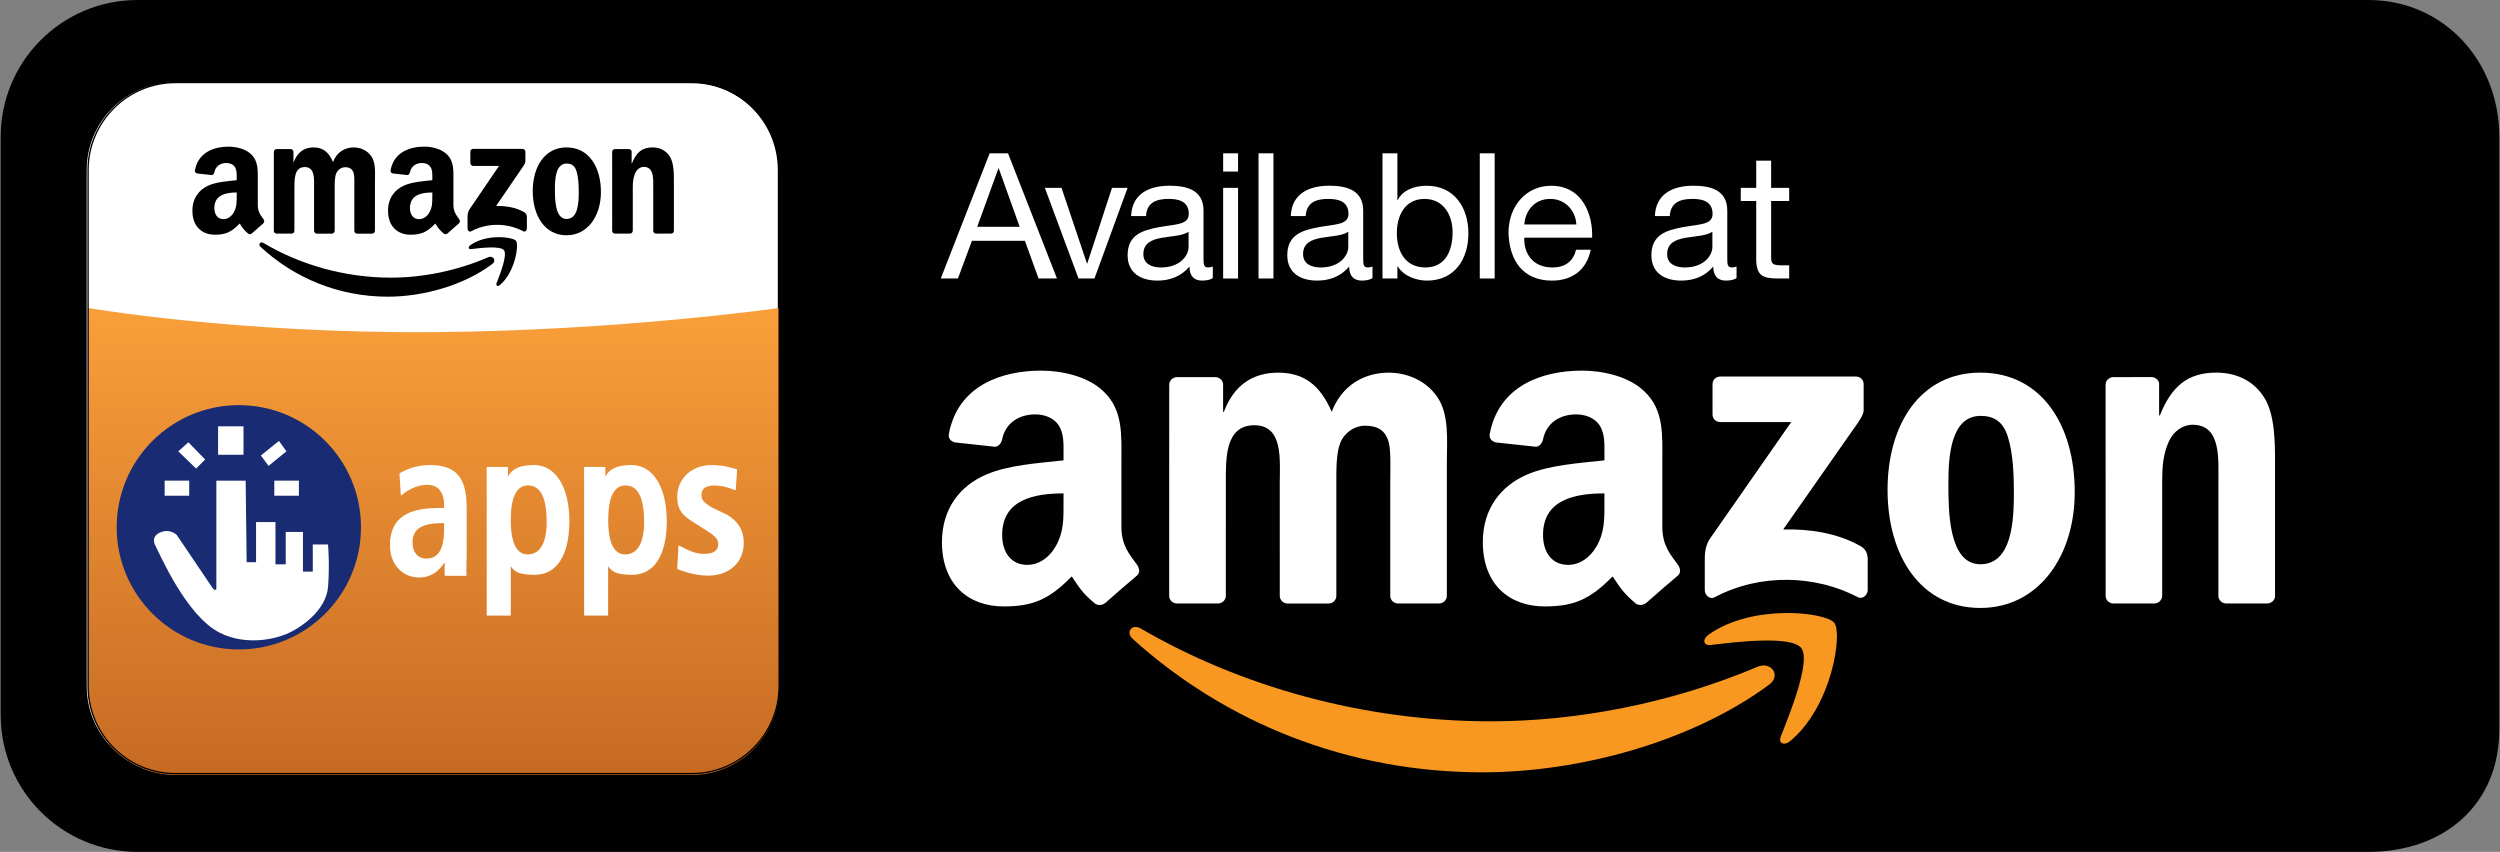 <?xml version="1.0" encoding="utf-8"?>
<!-- Generator: Adobe Illustrator 17.0.0, SVG Export Plug-In . SVG Version: 6.00 Build 0)  -->
<!DOCTYPE svg PUBLIC "-//W3C//DTD SVG 1.1//EN" "http://www.w3.org/Graphics/SVG/1.1/DTD/svg11.dtd">
<svg version="1.1" id="Layer_1" xmlns="http://www.w3.org/2000/svg" xmlns:xlink="http://www.w3.org/1999/xlink" x="0px" y="0px"
	 width="117.386px" height="40px" viewBox="0 0 117.386 40" enable-background="new 0 0 117.386 40" xml:space="preserve">
<rect x="0" y="0" width="117.386" height="40" fill="#808080" stroke="none"/>
<g>
	<path fill="#010101" d="M117.354,34.245c0,3.549-2.607,5.755-6.153,5.755L6.456,40c-3.548,0-6.424-2.878-6.424-6.427V6.426
		C0.032,2.877,2.908,0,6.456,0l104.745,0c3.546,0,6.153,2.877,6.153,6.426V34.245z"/>
</g>
<g>
	<g>
		<defs>
			<rect id="SVGID_1_" x="0" width="117.386" height="40"/>
		</defs>
		<clipPath id="SVGID_2_">
			<use xlink:href="#SVGID_1_"  overflow="visible"/>
		</clipPath>
	</g>
	<path fill="#FFFFFF" d="M36.521,32.217c0,2.268-1.839,4.107-4.107,4.107H8.179c-2.268,0-4.107-1.839-4.107-4.107V7.983
		c0-2.268,1.839-4.107,4.107-4.107h24.235c2.268,0,4.107,1.839,4.107,4.107V32.217"/>
	<g>
		<defs>
			<path id="SVGID_3_" d="M36.584,32.281c0,2.268-1.839,4.107-4.107,4.107H8.243c-2.268,0-4.107-1.839-4.107-4.107V14.459
				c0,0,6.908,1.204,16.224,1.136c8.747-0.064,16.224-1.136,16.224-1.136V32.281"/>
		</defs>
		<clipPath id="SVGID_4_">
			<use xlink:href="#SVGID_3_"  overflow="visible"/>
		</clipPath>
		
			<linearGradient id="SVGID_5_" gradientUnits="userSpaceOnUse" x1="-36.709" y1="53.177" x2="-36.093" y2="53.177" gradientTransform="matrix(0 35.601 35.601 0 -1872.784 1321.326)">
			<stop  offset="0" style="stop-color:#F99F3A"/>
			<stop  offset="1" style="stop-color:#C66A23"/>
		</linearGradient>
		<rect x="4.136" y="14.46" clip-path="url(#SVGID_4_)" fill="url(#SVGID_5_)" width="32.448" height="21.928"/>
	</g>
	<path d="M32.477,36.355H8.243c-2.282,0-4.139-1.856-4.139-4.138V7.983c0-2.282,1.856-4.139,4.139-4.139h24.235
		c2.282,0,4.138,1.856,4.138,4.139v24.235C36.615,34.5,34.76,36.355,32.477,36.355 M8.243,3.908c-2.247,0-4.075,1.828-4.075,4.075
		v24.235c0,2.247,1.828,4.075,4.075,4.075h24.235c2.247,0,4.075-1.828,4.075-4.075V7.983c0-2.247-1.828-4.075-4.075-4.075H8.243z"/>
	<path fill-rule="evenodd" clip-rule="evenodd" d="M23.114,12.395c-1.324,1.002-3.245,1.536-4.898,1.536
		c-2.318,0-4.404-0.878-5.983-2.341c-0.124-0.115-0.014-0.271,0.136-0.182c1.704,1.016,3.811,1.629,5.987,1.629
		c1.468,0,3.082-0.313,4.567-0.958C23.145,11.98,23.333,12.229,23.114,12.395"/>
	<path fill-rule="evenodd" clip-rule="evenodd" d="M23.665,11.75c-0.169-0.223-1.12-0.106-1.547-0.054
		c-0.129,0.016-0.149-0.1-0.033-0.184c0.758-0.546,2.001-0.388,2.145-0.206c0.145,0.185-0.038,1.462-0.749,2.071
		c-0.109,0.094-0.213,0.044-0.165-0.081C23.476,12.889,23.834,11.972,23.665,11.75"/>
	<path fill-rule="evenodd" clip-rule="evenodd" d="M22.085,7.655v-0.53c0-0.081,0.06-0.134,0.131-0.134h2.319
		c0.074,0,0.134,0.055,0.134,0.134v0.455c-0.001,0.076-0.063,0.176-0.174,0.334l-1.202,1.759c0.446-0.01,0.918,0.058,1.323,0.291
		c0.091,0.053,0.116,0.131,0.123,0.207v0.567c0,0.078-0.084,0.168-0.171,0.121c-0.713-0.383-1.661-0.425-2.45,0.005
		c-0.081,0.044-0.165-0.045-0.165-0.123v-0.538c0-0.086,0.002-0.233,0.086-0.365l1.392-2.047h-1.212
		C22.145,7.789,22.085,7.735,22.085,7.655"/>
	<path fill-rule="evenodd" clip-rule="evenodd" d="M13.689,10.97h-0.706c-0.067-0.005-0.121-0.057-0.126-0.123l0.001-3.714
		C12.857,7.059,12.918,7,12.994,7L13.651,7c0.068,0.004,0.124,0.057,0.128,0.125v0.485h0.014c0.171-0.469,0.493-0.688,0.928-0.688
		c0.442,0,0.718,0.219,0.915,0.688c0.171-0.469,0.56-0.688,0.975-0.688c0.296,0,0.619,0.125,0.817,0.407
		c0.224,0.313,0.178,0.766,0.178,1.164l-0.001,2.344c0,0.074-0.061,0.134-0.136,0.134h-0.705c-0.071-0.005-0.127-0.062-0.127-0.134
		V8.867c0-0.156,0.013-0.547-0.02-0.695c-0.053-0.25-0.211-0.32-0.415-0.32c-0.171,0-0.349,0.118-0.421,0.305
		c-0.073,0.187-0.066,0.5-0.066,0.711v1.969c0,0.074-0.061,0.134-0.136,0.134h-0.705c-0.071-0.005-0.127-0.062-0.127-0.134
		l-0.001-1.969c0-0.414,0.066-1.024-0.435-1.024c-0.507,0-0.487,0.594-0.487,1.024l-0.001,1.969
		C13.825,10.91,13.764,10.97,13.689,10.97"/>
	<path fill-rule="evenodd" clip-rule="evenodd" d="M26.602,6.921c1.047,0,1.614,0.922,1.614,2.094c0,1.133-0.626,2.032-1.614,2.032
		c-1.027,0-1.587-0.923-1.587-2.071C25.015,7.82,25.581,6.921,26.602,6.921 M26.609,7.68c-0.52,0-0.553,0.726-0.553,1.18
		s-0.007,1.422,0.546,1.422c0.547,0,0.573-0.781,0.573-1.258c0-0.312-0.014-0.687-0.106-0.985C26.991,7.781,26.833,7.68,26.609,7.68
		z"/>
	<path fill-rule="evenodd" clip-rule="evenodd" d="M29.574,10.97h-0.703c-0.071-0.005-0.127-0.062-0.127-0.134l-0.001-3.714
		C28.749,7.053,28.808,7,28.878,7L29.533,7c0.061,0.004,0.112,0.046,0.125,0.104v0.569h0.014c0.197-0.508,0.474-0.751,0.962-0.751
		c0.316,0,0.626,0.118,0.823,0.438c0.185,0.297,0.185,0.797,0.185,1.156v2.337c-0.008,0.066-0.066,0.117-0.136,0.117h-0.707
		c-0.065-0.004-0.118-0.054-0.126-0.117V8.836c0-0.407,0.046-1-0.441-1c-0.172,0-0.33,0.117-0.409,0.297
		c-0.099,0.227-0.111,0.453-0.111,0.703v1.999C29.709,10.91,29.649,10.97,29.574,10.97"/>
	<path fill-rule="evenodd" clip-rule="evenodd" d="M20.299,9.196c0,0.281,0.007,0.517-0.132,0.767
		c-0.112,0.203-0.29,0.328-0.488,0.328c-0.27,0-0.429-0.211-0.429-0.524c0-0.617,0.539-0.729,1.05-0.729V9.196 M21.011,10.96
		c-0.047,0.043-0.114,0.046-0.167,0.017c-0.234-0.2-0.276-0.292-0.404-0.482c-0.387,0.405-0.662,0.526-1.164,0.526
		c-0.594,0-1.056-0.376-1.056-1.128c0-0.588,0.31-0.986,0.752-1.182c0.383-0.172,0.918-0.204,1.327-0.251V8.366
		c0-0.172,0.014-0.376-0.086-0.525c-0.086-0.133-0.251-0.188-0.396-0.188c-0.269,0-0.508,0.142-0.567,0.434
		c-0.012,0.065-0.059,0.13-0.122,0.133l-0.684-0.076c-0.058-0.013-0.122-0.06-0.105-0.151c0.157-0.851,0.907-1.108,1.578-1.108
		c0.343,0,0.792,0.094,1.063,0.36c0.343,0.329,0.31,0.767,0.31,1.245v1.127c0,0.339,0.138,0.488,0.267,0.671
		c0.045,0.066,0.055,0.144-0.002,0.192c-0.144,0.124-0.4,0.352-0.541,0.48L21.011,10.96z"/>
	<path fill-rule="evenodd" clip-rule="evenodd" d="M11.114,9.196c0,0.281,0.006,0.517-0.132,0.767
		c-0.112,0.203-0.291,0.328-0.488,0.328c-0.27,0-0.429-0.211-0.429-0.524c0-0.617,0.539-0.729,1.05-0.729V9.196 M11.825,10.96
		c-0.047,0.043-0.114,0.046-0.166,0.017c-0.235-0.2-0.277-0.292-0.405-0.482c-0.387,0.405-0.662,0.526-1.164,0.526
		c-0.594,0-1.056-0.376-1.056-1.128c0-0.588,0.31-0.986,0.753-1.182c0.383-0.172,0.917-0.204,1.327-0.251V8.366
		c0-0.172,0.012-0.376-0.086-0.525c-0.086-0.133-0.251-0.188-0.396-0.188c-0.269,0-0.508,0.142-0.567,0.434
		c-0.012,0.065-0.059,0.13-0.122,0.133L9.258,8.145c-0.057-0.013-0.122-0.06-0.105-0.151c0.157-0.851,0.906-1.108,1.578-1.108
		c0.343,0,0.791,0.094,1.063,0.36c0.343,0.329,0.31,0.767,0.31,1.245v1.127c0,0.339,0.137,0.488,0.266,0.671
		c0.045,0.066,0.055,0.144-0.002,0.192c-0.144,0.124-0.4,0.352-0.541,0.48L11.825,10.96z"/>
	<path fill="#192B72" d="M16.95,24.758c0,3.168-2.568,5.736-5.736,5.736s-5.735-2.569-5.735-5.736c0-3.167,2.567-5.735,5.735-5.735
		S16.95,21.59,16.95,24.758"/>
	<path fill="#FFFFFF" d="M11.535,22.568h-1.376v5.099c0,0-0.061,0.1-0.182-0.064c-0.06-0.081-1.679-2.486-1.679-2.486
		s-0.264-0.262-0.648-0.161c-0.384,0.101-0.526,0.363-0.344,0.688c0.182,0.323,1.416,3.257,3.014,4.067
		c1.137,0.575,2.489,0.363,3.258,0c0.681-0.322,1.744-1.112,1.826-2.164c0.081-1.053-0.002-1.983-0.002-1.983h-0.716v1.274h-0.46
		v-1.861h-0.81v1.522h-0.482v-1.987h-0.911v1.886h-0.442L11.535,22.568"/>
	<rect x="7.731" y="22.568" fill="#FFFFFF" width="1.153" height="0.708"/>
	<rect x="12.88" y="22.568" fill="#FFFFFF" width="1.154" height="0.708"/>
	<rect x="10.24" y="20.018" fill="#FFFFFF" width="1.194" height="1.335"/>
	<polyline fill="#FFFFFF" points="9.208,22.001 9.633,21.576 8.846,20.767 8.371,21.192 9.208,22.001 	"/>
	<polyline fill="#FFFFFF" points="12.61,21.875 12.249,21.387 13.099,20.703 13.448,21.192 12.61,21.875 	"/>
	<path fill="#FFFFFF" d="M18.789,22.241c0.301-0.157,0.721-0.373,1.4-0.373c1.374,0,1.691,0.766,1.691,2.033v2.21
		c0,0.363-0.029,0.697-0.003,0.894h-0.962c-0.022-0.232,0.003-0.442,0.003-0.687h-0.017c-0.266,0.413-0.601,0.766-1.237,0.766
		c-0.687,0-1.322-0.54-1.322-1.483c0-1.375,0.979-1.719,2.328-1.719h0.214v-0.187c0-0.501-0.214-0.963-0.824-0.963
		c-0.533,0-1.005,0.295-1.211,0.491L18.789,22.241 M20.885,24.53H20.79c-0.91,0-1.452,0.216-1.452,0.953
		c0,0.462,0.267,0.776,0.679,0.776c0.636,0,0.867-0.54,0.867-1.444V24.53z"/>
	<path fill="#FFFFFF" d="M19.665,27.116c-0.673,0-1.354-0.52-1.354-1.515c0-1.552,1.26-1.751,2.359-1.751h0.183v-0.155
		c0-0.28-0.078-0.931-0.793-0.931c-0.54,0-1.001,0.304-1.189,0.482c-0.009,0.009-0.022,0.011-0.034,0.007
		c-0.012-0.004-0.019-0.015-0.02-0.028l-0.06-0.982c-0.001-0.012,0.006-0.024,0.017-0.03c0.287-0.15,0.721-0.376,1.415-0.376
		c1.43,0,1.723,0.825,1.723,2.065v2.21c0,0.136-0.004,0.264-0.008,0.389c-0.006,0.204-0.012,0.38,0.004,0.501
		c0.001,0.01-0.002,0.018-0.007,0.025c-0.006,0.007-0.015,0.011-0.024,0.011h-0.962c-0.017,0-0.03-0.013-0.032-0.029
		c-0.014-0.151-0.009-0.291-0.003-0.44c0.002-0.055,0.004-0.112,0.006-0.171C20.641,26.764,20.298,27.116,19.665,27.116
		 M20.67,23.914c-1.588,0-2.296,0.52-2.296,1.688c0,0.952,0.649,1.452,1.29,1.452c0.637,0,0.958-0.362,1.21-0.752
		c0.006-0.009,0.015-0.014,0.026-0.014h0.017c0.017,0,0.031,0.014,0.031,0.031c0,0.088-0.003,0.172-0.006,0.253
		c-0.005,0.137-0.01,0.266,0.001,0.403h0.897c-0.011-0.123-0.006-0.288-0.001-0.475c0.004-0.124,0.008-0.253,0.008-0.387v-2.21
		c0-1.202-0.282-2.002-1.66-2.002c-0.664,0-1.085,0.213-1.367,0.36l0.055,0.896c0.219-0.187,0.666-0.455,1.183-0.455
		c0.544,0,0.856,0.362,0.856,0.994v0.187c0,0.017-0.014,0.031-0.031,0.031H20.67z M20.017,26.291c-0.424,0-0.71-0.325-0.71-0.808
		c0-0.69,0.443-0.984,1.483-0.984h0.094c0.018,0,0.031,0.014,0.031,0.031v0.285C20.916,25.823,20.631,26.291,20.017,26.291z
		 M20.79,24.562c-0.995,0-1.42,0.275-1.42,0.921c0,0.452,0.254,0.745,0.647,0.745c0.57,0,0.836-0.448,0.836-1.412v-0.253H20.79z"/>
	<path fill="#FFFFFF" d="M22.885,22.811c0-0.363-0.002-0.641-0.002-0.855l0.932,0.002c0.009,0.158,0.004,0.178,0.004,0.521h0.025
		c0.172-0.432,0.553-0.61,1.24-0.61c1.099,0,1.618,1.198,1.618,2.603c0,1.65-0.639,2.486-1.592,2.486
		c-0.636,0-0.988-0.096-1.143-0.488H23.95v2.405h-1.065V22.811 M24.775,26.064c0.593,0,0.925-0.532,0.925-1.543
		c0-1.169-0.29-1.759-0.908-1.759c-0.628,0-0.842,0.712-0.842,1.665C23.95,25.411,24.19,26.064,24.775,26.064z"/>
	<path fill="#FFFFFF" d="M23.95,28.906h-1.065c-0.017,0-0.031-0.015-0.031-0.032v-6.063c0-0.205-0.001-0.384-0.002-0.538
		c-0.001-0.119-0.001-0.224-0.001-0.317c0-0.009,0.004-0.017,0.009-0.023c0.006-0.005,0.014-0.009,0.023-0.009l0.933,0.002
		c0.017,0,0.03,0.013,0.031,0.03c0.006,0.105,0.006,0.15,0.004,0.266c0,0.043-0.001,0.095-0.001,0.165
		c0.189-0.385,0.565-0.551,1.234-0.551c1.002,0,1.65,1.034,1.65,2.635c0,1.6-0.592,2.517-1.623,2.517
		c-0.567,0-0.942-0.07-1.128-0.413v2.298C23.982,28.891,23.968,28.906,23.95,28.906 M22.917,28.843h1.002v-2.373
		c0-0.018,0.014-0.032,0.031-0.032h0.017c0.013,0,0.025,0.009,0.03,0.02c0.136,0.346,0.427,0.469,1.113,0.469
		c0.991,0,1.56-0.894,1.56-2.455c0-1.186-0.415-2.572-1.586-2.572c-0.684,0-1.046,0.177-1.21,0.591
		c-0.005,0.012-0.017,0.02-0.03,0.02h-0.025c-0.018,0-0.032-0.015-0.032-0.032c0-0.117,0.001-0.196,0.001-0.257
		c0.001-0.103,0.001-0.149-0.003-0.232l-0.87-0.002c0,0.086,0.001,0.18,0.001,0.285c0.001,0.155,0.002,0.333,0.002,0.539V28.843z
		 M24.775,26.095c-0.561,0-0.856-0.577-0.856-1.668c0-1.126,0.294-1.697,0.873-1.697c0.632,0,0.939,0.586,0.939,1.791
		C25.732,25.536,25.392,26.095,24.775,26.095z M24.792,22.794c-0.538,0-0.81,0.549-0.81,1.634c0,0.732,0.137,1.605,0.793,1.605
		c0.576,0,0.893-0.536,0.893-1.511C25.668,23.359,25.382,22.794,24.792,22.794z"/>
	<path fill="#FFFFFF" d="M31.885,25.65c0.179,0.076,0.635,0.388,1.154,0.388c0.402,0,0.716-0.105,0.716-0.487
		c0-0.19-0.089-0.371-0.492-0.62l-0.646-0.413c-0.466-0.296-0.785-0.511-0.785-1.194c0-0.788,0.617-1.455,1.592-1.455
		c0.591,0,1.047,0.162,1.154,0.2l-0.063,0.915c-0.277-0.114-0.572-0.219-0.975-0.219c-0.447,0-0.635,0.182-0.635,0.477
		c0,0.267,0.135,0.371,0.456,0.59l0.765,0.366c0.602,0.352,0.765,0.843,0.765,1.286c0,0.907-0.652,1.513-1.654,1.513
		c-0.573,0-1.173-0.206-1.406-0.302L31.885,25.65"/>
	<path fill="#FFFFFF" d="M33.238,27.029c-0.644,0-1.294-0.253-1.418-0.304c-0.012-0.006-0.02-0.018-0.02-0.031l0.054-1.046
		c0.001-0.01,0.006-0.02,0.015-0.025c0.009-0.006,0.02-0.007,0.029-0.002c0.038,0.016,0.088,0.042,0.145,0.073
		c0.221,0.116,0.591,0.312,0.997,0.312c0.466,0,0.684-0.145,0.684-0.455c0-0.179-0.081-0.349-0.477-0.593l-0.647-0.413
		c-0.447-0.284-0.8-0.509-0.8-1.22c0-0.862,0.682-1.488,1.624-1.488c0.272,0,0.695,0.035,1.165,0.202
		c0.014,0.005,0.022,0.018,0.021,0.032l-0.063,0.916c-0.001,0.01-0.006,0.02-0.014,0.025c-0.009,0.006-0.02,0.006-0.029,0.002
		c-0.266-0.11-0.559-0.217-0.963-0.217c-0.406,0-0.603,0.145-0.603,0.445c0,0.253,0.128,0.35,0.442,0.564l0.761,0.363
		c0.52,0.305,0.783,0.747,0.783,1.315C34.923,26.408,34.246,27.029,33.238,27.029 M31.864,26.674
		c0.162,0.065,0.771,0.291,1.374,0.291c0.986,0,1.622-0.581,1.622-1.482c0-0.544-0.252-0.967-0.75-1.259l-0.762-0.364
		c-0.33-0.225-0.474-0.335-0.474-0.619c0-0.232,0.116-0.508,0.666-0.508c0.395,0,0.686,0.099,0.947,0.205l0.058-0.848
		c-0.453-0.157-0.858-0.19-1.121-0.19c-0.904,0-1.56,0.599-1.56,1.424c0,0.678,0.323,0.883,0.77,1.167l0.647,0.413
		c0.36,0.221,0.506,0.409,0.506,0.646c0,0.349-0.245,0.518-0.747,0.518c-0.421,0-0.8-0.2-1.026-0.319
		c-0.036-0.019-0.07-0.037-0.099-0.051L31.864,26.674z"/>
	<path fill="#FFFFFF" d="M27.461,22.811c0-0.363-0.003-0.641-0.003-0.855l0.933,0.002c0.009,0.158,0.003,0.178,0.003,0.521h0.026
		c0.172-0.432,0.553-0.61,1.239-0.61c1.099,0,1.618,1.198,1.618,2.603c0,1.65-0.639,2.486-1.592,2.486
		c-0.636,0-0.988-0.096-1.143-0.488h-0.017v2.405h-1.065V22.811 M29.35,26.064c0.593,0,0.925-0.532,0.925-1.543
		c0-1.169-0.289-1.759-0.908-1.759c-0.627,0-0.841,0.712-0.841,1.665C28.526,25.411,28.766,26.064,29.35,26.064z"/>
	<path fill="#FFFFFF" d="M28.526,28.906h-1.065c-0.018,0-0.032-0.015-0.032-0.032v-6.063c0-0.205-0.001-0.384-0.002-0.538
		c-0.001-0.119-0.001-0.224-0.001-0.317c0-0.009,0.003-0.017,0.009-0.023c0.006-0.005,0.014-0.009,0.022-0.009l0.933,0.002
		c0.017,0,0.031,0.013,0.031,0.03c0.006,0.105,0.006,0.15,0.004,0.266c0,0.043-0.001,0.095-0.001,0.165
		c0.189-0.385,0.564-0.551,1.233-0.551c1.002,0,1.65,1.034,1.65,2.635c0,1.6-0.592,2.517-1.624,2.517
		c-0.567,0-0.941-0.07-1.128-0.413v2.298C28.557,28.891,28.543,28.906,28.526,28.906 M27.493,28.843h1.002v-2.373
		c0-0.018,0.014-0.032,0.032-0.032h0.017c0.013,0,0.025,0.009,0.03,0.02c0.136,0.346,0.427,0.469,1.113,0.469
		c0.991,0,1.56-0.894,1.56-2.455c0-1.186-0.416-2.572-1.587-2.572c-0.683,0-1.045,0.177-1.21,0.591
		c-0.005,0.012-0.017,0.02-0.03,0.02h-0.026c-0.017,0-0.031-0.015-0.031-0.032c0-0.117,0.001-0.196,0.001-0.257
		c0.001-0.103,0.001-0.149-0.002-0.232l-0.87-0.002c0,0.086,0.001,0.18,0.001,0.285c0.001,0.155,0.002,0.333,0.002,0.539V28.843z
		 M29.35,26.095c-0.56,0-0.856-0.577-0.856-1.668c0-1.126,0.294-1.697,0.873-1.697c0.633,0,0.94,0.586,0.94,1.791
		C30.307,25.536,29.967,26.095,29.35,26.095z M29.367,22.794c-0.538,0-0.81,0.549-0.81,1.634c0,0.732,0.137,1.605,0.793,1.605
		c0.576,0,0.894-0.536,0.894-1.511C30.244,23.359,29.957,22.794,29.367,22.794z"/>
	<path fill-rule="evenodd" clip-rule="evenodd" fill="#F89820" d="M83.062,32.153c-3.637,2.684-8.91,4.111-13.45,4.111
		c-6.363,0-12.093-2.352-16.429-6.267c-0.34-0.307-0.036-0.727,0.372-0.49c4.679,2.723,10.464,4.362,16.439,4.362
		c4.031,0,8.462-0.836,12.539-2.565C83.148,31.043,83.663,31.709,83.062,32.153"/>
	<path fill-rule="evenodd" clip-rule="evenodd" fill="#F89820" d="M84.575,30.426c-0.466-0.596-3.075-0.283-4.248-0.142
		c-0.355,0.043-0.41-0.268-0.09-0.493c2.082-1.462,5.493-1.04,5.889-0.55c0.4,0.493-0.105,3.914-2.056,5.546
		c-0.299,0.251-0.585,0.117-0.452-0.215C84.058,33.476,85.04,31.021,84.575,30.426"/>
	<path fill-rule="evenodd" clip-rule="evenodd" fill="#FFFFFF" d="M80.411,19.462v-1.421c0.001-0.216,0.164-0.36,0.36-0.36
		l6.368-0.001c0.204,0,0.367,0.148,0.367,0.359v1.218c-0.001,0.204-0.174,0.472-0.48,0.894l-3.298,4.71
		c1.224-0.029,2.519,0.155,3.632,0.78c0.25,0.14,0.318,0.35,0.337,0.554v1.516c0,0.209-0.228,0.451-0.468,0.326
		c-1.96-1.027-4.561-1.14-6.729,0.011c-0.221,0.119-0.453-0.119-0.453-0.328v-1.442c0-0.23,0.004-0.625,0.237-0.976l3.822-5.483
		l-3.327-0.001C80.575,19.82,80.412,19.674,80.411,19.462"/>
	<path fill-rule="evenodd" clip-rule="evenodd" fill="#FFFFFF" d="M57.182,28.336h-1.937c-0.184-0.012-0.332-0.15-0.346-0.327
		l0.001-9.943c0-0.2,0.167-0.358,0.373-0.358l1.804-0.001c0.189,0.01,0.341,0.153,0.353,0.334v1.298h0.036
		c0.471-1.255,1.356-1.841,2.55-1.841c1.211,0,1.971,0.586,2.514,1.841c0.47-1.255,1.537-1.841,2.676-1.841
		c0.814,0,1.7,0.335,2.242,1.088c0.615,0.836,0.488,2.051,0.488,3.117l-0.001,6.275c0,0.199-0.168,0.358-0.373,0.358h-1.935
		c-0.195-0.012-0.349-0.167-0.349-0.358v-5.27c0-0.419,0.036-1.465-0.054-1.863c-0.145-0.67-0.578-0.857-1.139-0.857
		c-0.471,0-0.959,0.314-1.157,0.816c-0.199,0.503-0.181,1.338-0.181,1.905v5.27c0,0.199-0.167,0.358-0.373,0.358h-1.935
		c-0.194-0.012-0.348-0.167-0.348-0.358l-0.001-5.27c0-1.109,0.18-2.742-1.194-2.742c-1.393,0-1.338,1.59-1.338,2.742l-0.001,5.27
		C57.556,28.177,57.388,28.336,57.182,28.336"/>
	<path fill-rule="evenodd" clip-rule="evenodd" fill="#FFFFFF" d="M92.987,17.497c2.876,0,4.431,2.469,4.431,5.608
		c0,3.034-1.717,5.441-4.431,5.441c-2.821,0-4.358-2.47-4.358-5.545C88.63,19.903,90.184,17.497,92.987,17.497 M93.005,19.527
		c-1.428,0-1.519,1.946-1.519,3.16c0,1.213-0.018,3.807,1.501,3.807c1.501,0,1.574-2.092,1.574-3.368
		c0-0.837-0.036-1.841-0.289-2.636C94.054,19.799,93.62,19.527,93.005,19.527z"/>
	<path fill-rule="evenodd" clip-rule="evenodd" fill="#FFFFFF" d="M101.147,28.336h-1.93c-0.194-0.012-0.347-0.167-0.347-0.358
		l-0.003-9.946c0.017-0.182,0.177-0.325,0.372-0.325l1.797-0.001c0.169,0.009,0.309,0.124,0.344,0.278v1.521h0.036
		c0.542-1.36,1.302-2.009,2.64-2.009c0.868,0,1.718,0.314,2.26,1.172c0.507,0.796,0.507,2.134,0.507,3.096v6.256
		c-0.022,0.177-0.18,0.314-0.371,0.314h-1.942c-0.18-0.012-0.324-0.143-0.346-0.314v-5.398c0-1.088,0.128-2.679-1.211-2.679
		c-0.471,0-0.905,0.314-1.121,0.795c-0.271,0.606-0.308,1.213-0.308,1.884v5.353C101.521,28.177,101.353,28.336,101.147,28.336"/>
	<path fill-rule="evenodd" clip-rule="evenodd" fill="#FFFFFF" d="M75.335,23.587c0,0.755,0.018,1.383-0.363,2.055
		c-0.309,0.545-0.798,0.881-1.342,0.881c-0.743,0-1.178-0.567-1.178-1.406c0-1.65,1.48-1.95,2.882-1.95V23.587 M77.288,28.31
		c-0.129,0.115-0.314,0.123-0.458,0.046c-0.644-0.535-0.759-0.782-1.111-1.291c-1.064,1.083-1.817,1.409-3.194,1.409
		c-1.63,0-2.9-1.008-2.9-3.021c0-1.571,0.852-2.642,2.067-3.165c1.051-0.461,2.519-0.545,3.643-0.672v-0.251
		c0-0.461,0.035-1.006-0.236-1.405c-0.236-0.357-0.689-0.503-1.088-0.503c-0.739,0-1.395,0.378-1.557,1.164
		c-0.034,0.174-0.161,0.347-0.336,0.356l-1.878-0.203c-0.159-0.036-0.334-0.163-0.289-0.405c0.432-2.278,2.488-2.966,4.333-2.966
		c0.942,0,2.174,0.252,2.917,0.965c0.943,0.881,0.852,2.055,0.852,3.334v3.018c0,0.907,0.378,1.306,0.731,1.796
		c0.124,0.176,0.152,0.385-0.006,0.514c-0.395,0.331-1.099,0.942-1.486,1.287L77.288,28.31z"/>
	<path fill-rule="evenodd" clip-rule="evenodd" fill="#FFFFFF" d="M49.938,23.587c0,0.755,0.018,1.383-0.363,2.055
		c-0.307,0.545-0.797,0.881-1.341,0.881c-0.742,0-1.178-0.567-1.178-1.406c0-1.65,1.48-1.95,2.881-1.95V23.587 M51.891,28.31
		c-0.128,0.115-0.314,0.123-0.458,0.046c-0.644-0.535-0.759-0.782-1.111-1.291c-1.063,1.083-1.817,1.409-3.194,1.409
		c-1.632,0-2.899-1.008-2.899-3.021c0-1.571,0.851-2.642,2.065-3.165c1.051-0.461,2.519-0.545,3.643-0.672v-0.251
		c0-0.461,0.036-1.006-0.235-1.405c-0.236-0.357-0.689-0.503-1.088-0.503c-0.739,0-1.396,0.378-1.557,1.164
		c-0.034,0.174-0.161,0.347-0.337,0.356l-1.877-0.203c-0.159-0.036-0.335-0.163-0.289-0.405c0.431-2.278,2.488-2.966,4.332-2.966
		c0.942,0,2.174,0.252,2.918,0.965c0.942,0.881,0.851,2.055,0.851,3.334v3.018c0,0.907,0.378,1.306,0.732,1.796
		c0.124,0.176,0.151,0.385-0.007,0.514c-0.395,0.331-1.099,0.942-1.486,1.287L51.891,28.31z"/>
	<path fill="#FFFFFF" d="M46.468,7.199h0.864l2.297,5.877h-0.864l-0.642-1.77h-2.486l-0.658,1.77h-0.806L46.468,7.199
		 M45.884,10.648h1.993l-0.98-2.741H46.88L45.884,10.648z"/>
	<polyline fill="#FFFFFF" points="51.39,13.076 50.641,13.076 49.061,8.821 49.843,8.821 51.036,12.368 51.053,12.368 52.214,8.821 
		52.946,8.821 51.39,13.076 	"/>
	<path fill="#FFFFFF" d="M56.947,13.06c-0.124,0.074-0.28,0.115-0.503,0.115c-0.362,0-0.593-0.198-0.593-0.658
		c-0.387,0.453-0.905,0.658-1.498,0.658c-0.774,0-1.407-0.346-1.407-1.194c0-0.963,0.716-1.168,1.44-1.308
		c0.774-0.148,1.433-0.099,1.433-0.626c0-0.609-0.502-0.708-0.947-0.708c-0.593,0-1.029,0.181-1.062,0.806h-0.7
		c0.041-1.053,0.856-1.424,1.803-1.424c0.766,0,1.597,0.173,1.597,1.169v2.19c0,0.329,0,0.477,0.222,0.477
		c0.058,0,0.124-0.008,0.214-0.041V13.06 M55.81,10.879c-0.271,0.197-0.798,0.206-1.268,0.288c-0.461,0.083-0.856,0.247-0.856,0.766
		c0,0.461,0.395,0.626,0.823,0.626c0.922,0,1.3-0.577,1.3-0.963V10.879z"/>
	<path fill="#FFFFFF" d="M57.432,7.199h0.7v0.856h-0.7V7.199z M57.432,8.821h0.7v4.256h-0.7V8.821z"/>
	<rect x="59.094" y="7.199" fill="#FFFFFF" width="0.7" height="5.877"/>
	<path fill="#FFFFFF" d="M64.445,13.06c-0.124,0.074-0.28,0.115-0.502,0.115c-0.362,0-0.593-0.198-0.593-0.658
		c-0.387,0.453-0.906,0.658-1.499,0.658c-0.774,0-1.407-0.346-1.407-1.194c0-0.963,0.716-1.168,1.441-1.308
		c0.774-0.148,1.432-0.099,1.432-0.626c0-0.609-0.503-0.708-0.947-0.708c-0.593,0-1.029,0.181-1.062,0.806h-0.7
		c0.041-1.053,0.856-1.424,1.803-1.424c0.765,0,1.597,0.173,1.597,1.169v2.19c0,0.329,0,0.477,0.222,0.477
		c0.058,0,0.124-0.008,0.214-0.041V13.06 M63.308,10.879c-0.271,0.197-0.798,0.206-1.267,0.288
		c-0.461,0.083-0.856,0.247-0.856,0.766c0,0.461,0.395,0.626,0.823,0.626c0.922,0,1.3-0.577,1.3-0.963V10.879z"/>
	<path fill="#FFFFFF" d="M64.914,7.199h0.699v2.198h0.017c0.23-0.469,0.774-0.675,1.358-0.675c1.309,0,1.959,1.037,1.959,2.239
		c0,1.202-0.642,2.214-1.943,2.214c-0.436,0-1.061-0.164-1.374-0.666h-0.017v0.567h-0.699V7.199 M66.889,9.34
		c-0.939,0-1.301,0.806-1.301,1.605c0,0.839,0.379,1.613,1.342,1.613c0.955,0,1.276-0.815,1.276-1.646
		C68.206,10.113,67.794,9.34,66.889,9.34z"/>
	<rect x="69.482" y="7.199" fill="#FFFFFF" width="0.699" height="5.877"/>
	<path fill="#FFFFFF" d="M74.692,11.727c-0.19,0.939-0.865,1.449-1.82,1.449c-1.358,0-2-0.938-2.041-2.239
		c0-1.276,0.839-2.214,2-2.214c1.507,0,1.968,1.407,1.926,2.437h-3.186c-0.025,0.74,0.395,1.399,1.326,1.399
		c0.576,0,0.979-0.28,1.103-0.832H74.692 M74.017,10.541c-0.033-0.667-0.535-1.202-1.226-1.202c-0.733,0-1.17,0.551-1.219,1.202
		H74.017z"/>
	<path fill="#FFFFFF" d="M81.54,13.06c-0.123,0.074-0.28,0.115-0.502,0.115c-0.362,0-0.593-0.198-0.593-0.658
		c-0.387,0.453-0.905,0.658-1.498,0.658c-0.774,0-1.407-0.346-1.407-1.194c0-0.963,0.716-1.168,1.44-1.308
		c0.774-0.148,1.433-0.099,1.433-0.626c0-0.609-0.503-0.708-0.947-0.708c-0.593,0-1.029,0.181-1.063,0.806h-0.699
		c0.041-1.053,0.856-1.424,1.802-1.424c0.766,0,1.597,0.173,1.597,1.169v2.19c0,0.329,0,0.477,0.222,0.477
		c0.058,0,0.124-0.008,0.214-0.041V13.06 M80.404,10.879c-0.272,0.197-0.799,0.206-1.268,0.288
		c-0.461,0.083-0.856,0.247-0.856,0.766c0,0.461,0.395,0.626,0.824,0.626c0.921,0,1.3-0.577,1.3-0.963V10.879z"/>
	<path fill="#FFFFFF" d="M83.162,8.821h0.848v0.617h-0.848v2.642c0,0.321,0.09,0.379,0.527,0.379h0.321v0.617h-0.535
		c-0.724,0-1.013-0.148-1.013-0.929V9.438h-0.725V8.821h0.725V7.545h0.7V8.821"/>
</g>
</svg>
